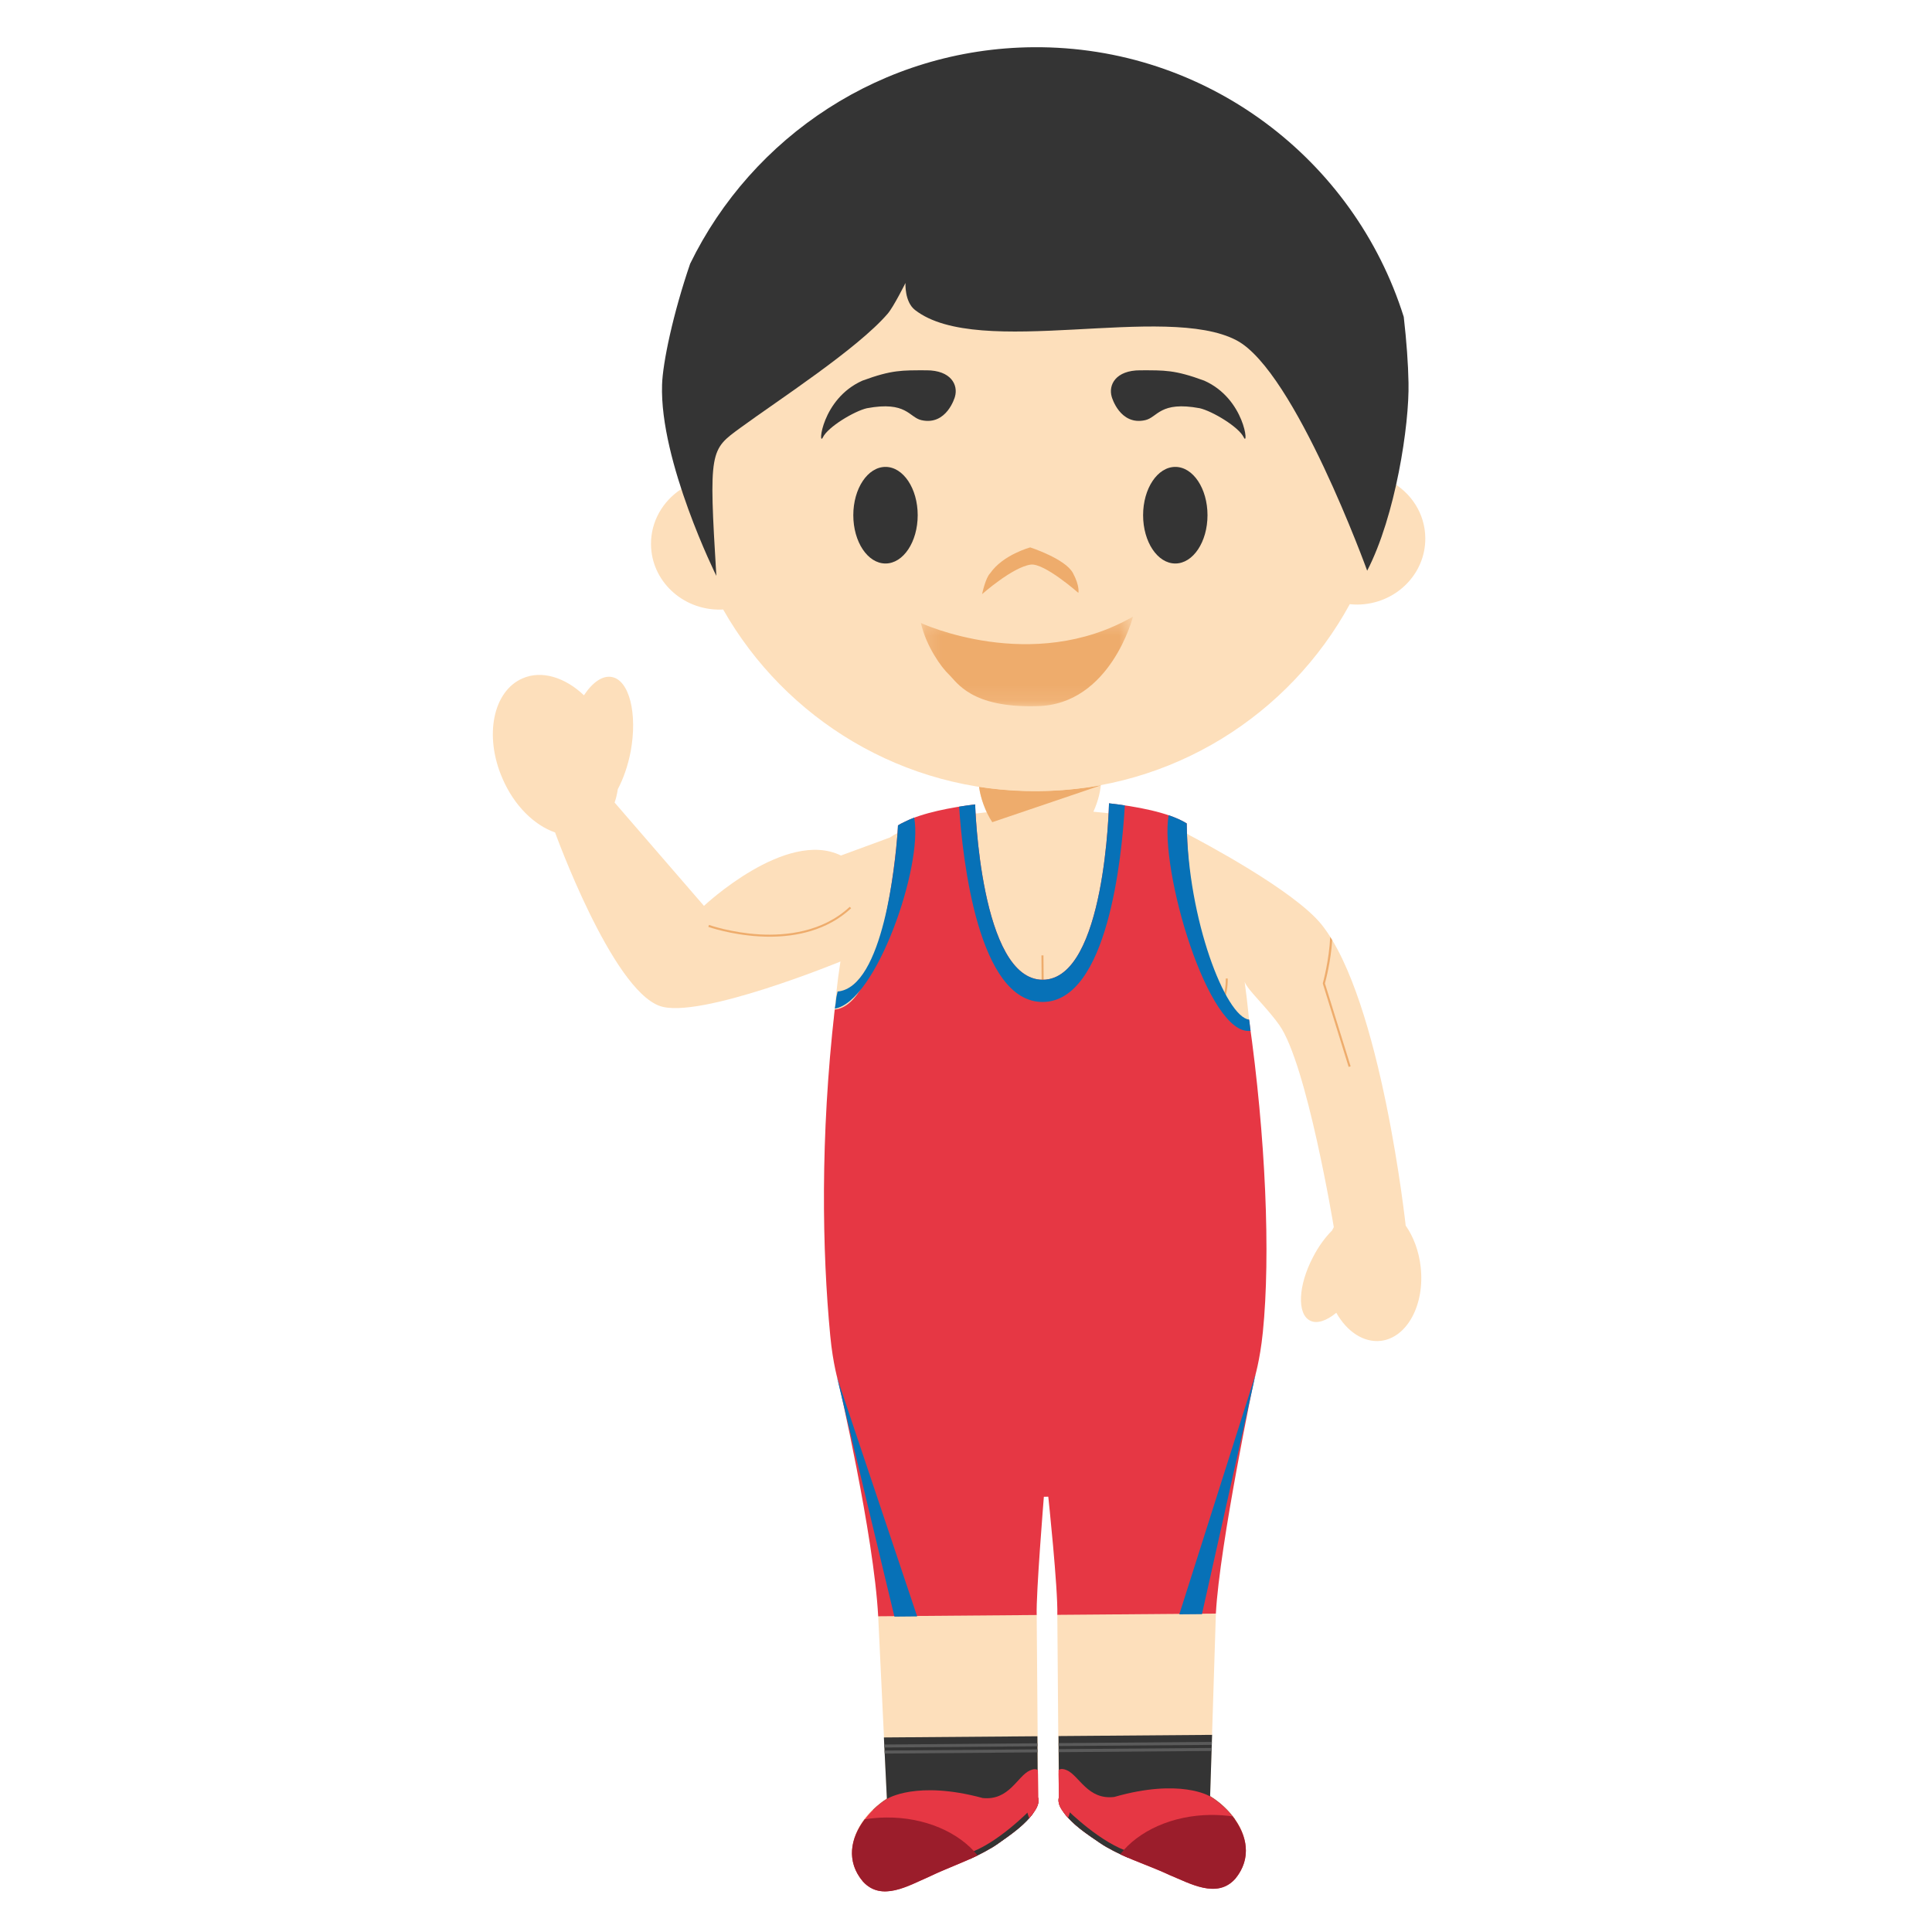 <?xml version="1.0" encoding="UTF-8"?>
<svg width="120px" height="120px" viewBox="0 0 120 120" version="1.1" xmlns="http://www.w3.org/2000/svg" xmlns:xlink="http://www.w3.org/1999/xlink">
    <!-- Generator: Sketch 51.1 (57501) - http://www.bohemiancoding.com/sketch -->
    <title>Athlete23</title>
    <desc>Created with Sketch.</desc>
    <defs>
        <polygon id="path-1" points="0.199 0.299 13.373 0.299 13.373 5.867 0.199 5.867"></polygon>
    </defs>
    <g id="Athlete23" stroke="none" stroke-width="1" fill="none" fill-rule="evenodd">
        <g id="Group-66" transform="translate(30, 2)">
            <path d="M34.48,109.614 L34.391,98.291 L24.545,98.369 L25.085,109.687 L25.089,109.687 C23.333,110.797 22.077,113.028 23.602,114.827 C24.748,116.094 26.416,115.073 27.688,114.527 C29.091,113.844 30.7,113.359 31.967,112.48 C32.784,111.896 33.746,111.262 34.292,110.397 C34.464,110.132 34.544,109.863 34.48,109.614" id="Fill-539" fill="#FDDFBB"></path>
            <path d="M45.152,109.527 L45.163,109.527 L45.521,98.202 L35.672,98.28 L35.761,109.604 C35.701,109.863 35.788,110.122 35.964,110.385 C36.519,111.24 37.495,111.856 38.321,112.428 C39.606,113.287 41.219,113.749 42.632,114.407 C43.911,114.933 45.597,115.926 46.725,114.643 C48.223,112.821 46.921,110.606 45.152,109.527" id="Fill-541" fill="#FDDFBB"></path>
            <path d="M34.434,105.842 L24.9,105.916 L25.086,109.724 L25.092,109.724 C24.788,109.91 24.501,110.156 24.234,110.407 L24.257,112.85 L31.562,112.789 C31.699,112.713 31.835,112.622 31.968,112.529 C32.787,111.945 33.749,111.305 34.297,110.44 C34.469,110.175 34.55,109.9 34.479,109.651 L34.461,109.651 L34.434,105.842 Z" id="Fill-543" fill="#343434"></path>
            <polygon id="Fill-545" fill="#5A5A5A" points="24.921 106.356 24.93 106.54 34.439 106.463 34.434 106.279"></polygon>
            <polygon id="Fill-547" fill="#5A5A5A" points="24.942 106.729 24.952 106.918 34.44 106.841 34.44 106.655"></polygon>
            <path d="M46.706,111.011 C46.305,110.44 45.761,109.933 45.154,109.564 L45.163,109.564 L45.285,105.755 L35.747,105.83 L35.778,109.639 L35.77,109.639 C35.701,109.891 35.788,110.165 35.964,110.426 C36.527,111.283 37.499,111.908 38.329,112.475 C38.465,112.564 38.598,112.657 38.741,112.734 L46.718,112.672 L46.706,111.011 Z" id="Fill-549" fill="#343434"></path>
            <polygon id="Fill-551" fill="#5A5A5A" points="35.751 106.452 45.268 106.378 45.27 106.192 35.749 106.268"></polygon>
            <polygon id="Fill-553" fill="#5A5A5A" points="35.753 106.83 45.254 106.754 45.26 106.568 35.753 106.642"></polygon>
            <path d="M25.109,109.724 L25.085,109.715 L25.087,109.724 L25.093,109.724 C23.34,110.86 22.08,113.075 23.601,114.868 C24.751,116.135 26.421,115.123 27.691,114.576 C29.098,113.891 30.7,113.413 31.966,112.527 C32.787,111.945 33.749,111.305 34.296,110.44 C34.467,110.171 34.548,109.9 34.48,109.651 L34.467,107.962 C34.467,107.962 34.356,107.79 33.965,107.968 C33.193,108.312 32.69,109.854 31.033,109.678 C26.93,108.566 25.109,109.724 25.109,109.724" id="Fill-555" fill="#E63744"></path>
            <path d="M34.179,110.615 L33.968,110.437 C33.968,110.437 31.883,112.586 30.062,113.132 L30.234,113.47 C30.844,113.197 31.434,112.896 31.967,112.526 C32.733,111.986 33.616,111.396 34.179,110.615" id="Fill-557" fill="#333433"></path>
            <path d="M25.055,110.888 C24.587,110.892 24.142,110.934 23.702,111.002 C23.7,111.012 23.698,111.012 23.693,111.018 C22.829,112.167 22.537,113.617 23.602,114.869 C24.753,116.134 26.42,115.124 27.691,114.575 C28.663,114.101 29.735,113.726 30.722,113.244 C29.578,111.815 27.459,110.869 25.055,110.888" id="Fill-559" fill="#9B1D2B"></path>
            <path d="M34.424,108.153 C34.028,108.155 33.71,108.89 33.716,109.792 C33.718,110.235 33.801,110.635 33.931,110.931 C34.062,110.774 34.192,110.612 34.295,110.438 C34.467,110.171 34.55,109.9 34.48,109.651 L34.467,108.155 C34.459,108.155 34.44,108.153 34.424,108.153" id="Fill-561" fill="#E63744"></path>
            <path d="M45.136,109.566 L45.167,109.555 L45.163,109.564 L45.153,109.564 C46.928,110.669 48.223,112.87 46.731,114.685 C45.598,115.969 43.915,114.983 42.637,114.458 C41.218,113.795 39.606,113.342 38.329,112.474 C37.5,111.909 36.527,111.282 35.962,110.425 C35.786,110.16 35.7,109.891 35.77,109.638 L35.749,107.953 C35.749,107.953 35.865,107.779 36.258,107.949 C37.034,108.284 37.56,109.816 39.211,109.611 C43.303,108.438 45.136,109.566 45.136,109.566" id="Fill-563" fill="#E63744"></path>
            <path d="M36.089,110.599 L36.291,110.417 C36.291,110.417 38.416,112.537 40.245,113.052 L40.078,113.394 C39.463,113.129 38.865,112.835 38.329,112.475 C37.558,111.947 36.664,111.371 36.089,110.599" id="Fill-565" fill="#333433"></path>
            <path d="M45.213,110.728 C45.681,110.726 46.128,110.759 46.562,110.819 C46.562,110.828 46.574,110.828 46.574,110.838 C47.456,111.975 47.768,113.415 46.732,114.685 C45.598,115.968 43.916,114.985 42.637,114.459 C41.654,113.995 40.581,113.639 39.579,113.173 C40.701,111.726 42.805,110.749 45.213,110.728" id="Fill-567" fill="#9B1D2B"></path>
            <path d="M35.802,108.141 C36.197,108.139 36.53,108.869 36.536,109.77 C36.54,110.213 36.466,110.615 36.34,110.911 C36.199,110.757 36.073,110.598 35.963,110.426 C35.787,110.161 35.7,109.892 35.768,109.639 L35.754,108.143 C35.754,108.143 35.785,108.141 35.802,108.141" id="Fill-569" fill="#E63744"></path>
            <path d="M58.239,76.682 C58.127,75.69 57.786,74.804 57.312,74.125 C57.318,74.166 57.318,74.191 57.318,74.191 C57.318,74.191 55.802,60.102 52.096,55.44 C50.4,53.309 44.574,50.239 43.893,49.883 C42.604,48.968 39.714,48.571 37.914,48.418 C38.214,47.751 38.389,47.035 38.385,46.507 L30.794,46.567 C30.798,47.093 30.985,47.797 31.289,48.451 C29.524,48.639 26.607,49.08 25.287,50.014 C25.287,50.014 22.998,50.854 22.233,51.138 C18.821,49.463 13.725,54.266 13.725,54.266 L8.174,47.848 C8.267,47.587 8.329,47.304 8.373,47.016 C8.716,46.372 9.002,45.563 9.174,44.666 C9.604,42.319 9.087,40.247 8,40.05 C7.419,39.94 6.796,40.389 6.271,41.186 C5.096,40.071 3.649,39.613 2.456,40.135 C0.62,40.93 0.06,43.714 1.206,46.345 C1.932,48.041 3.184,49.256 4.477,49.705 C4.477,49.705 7.984,59.421 10.98,60.483 C13.403,61.342 22.208,57.719 22.208,57.719 L22.202,57.713 C20.623,67.844 22.485,83.283 22.485,83.283 L47.342,83.087 C47.342,83.087 48.718,69.047 47.305,58.969 L47.305,58.98 C47.503,59.512 48.589,60.452 49.45,61.654 C51.167,64.043 52.845,74.22 52.845,74.22 C52.804,74.289 52.769,74.359 52.736,74.429 C52.305,74.858 51.889,75.425 51.546,76.096 C50.632,77.841 50.551,79.607 51.366,80.023 C51.792,80.247 52.394,80.04 53,79.539 C53.658,80.7 54.683,81.402 55.76,81.284 C57.397,81.093 58.51,79.035 58.239,76.682" id="Fill-571" fill="#FDDFBB"></path>
            <path d="M31.631,49.068 L38.353,46.789 L38.372,46.778 C37.118,46.996 35.829,47.12 34.518,47.13 C33.256,47.138 32.018,47.051 30.812,46.867 C30.891,47.517 31.199,48.422 31.631,49.068" id="Fill-573" fill="#EEAC6C"></path>
            <path d="M28.31,62.269 C26.485,62.286 25.192,61.975 24.389,61.332 C23.712,60.785 23.377,59.984 23.365,58.961 L23.495,58.959 C23.503,59.984 23.822,60.713 24.47,61.232 C25.926,62.404 29.11,62.449 34.192,61.375 L34.221,61.497 C31.843,62 29.882,62.257 28.31,62.269" id="Fill-575" fill="#EEAC6C"></path>
            <path d="M41.38,62.166 C43.201,62.152 44.49,61.822 45.278,61.166 C45.948,60.607 46.265,59.802 46.259,58.779 L46.133,58.779 C46.141,59.802 45.835,60.537 45.197,61.069 C43.759,62.263 40.575,62.359 35.479,61.365 L35.455,61.487 C37.836,61.953 39.804,62.178 41.38,62.166" id="Fill-577" fill="#EEAC6C"></path>
            <polygon id="Fill-579" fill="#EEAC6C" points="34.836 60.215 34.708 60.215 34.685 57.342 34.811 57.342"></polygon>
            <path d="M17.88,56.18 C17.632,56.182 17.4,56.176 17.172,56.161 C15.395,56.062 14.009,55.577 13.994,55.569 L14.038,55.449 C14.05,55.455 15.422,55.936 17.179,56.037 C18.799,56.126 21.085,55.905 22.777,54.325 L22.868,54.412 C21.37,55.807 19.44,56.17 17.88,56.18" id="Fill-581" fill="#EEAC6C"></path>
            <path d="M52.293,59.079 C52.344,58.893 52.665,57.696 52.744,56.392 C52.706,56.324 52.667,56.257 52.622,56.191 C52.558,57.634 52.173,59.036 52.164,59.062 L52.164,59.1 L53.766,64.267 L53.89,64.232 L52.293,59.079 Z" id="Fill-583" fill="#EEAC6C"></path>
            <path d="M47.581,61.329 C45.676,61.379 43.778,55.119 43.71,49.15 L43.708,49.142 C42.589,48.447 40.516,48.08 38.883,47.896 C38.883,47.896 38.666,58.831 34.774,58.855 C30.882,58.872 30.568,47.962 30.568,47.962 C29.097,48.146 27.284,48.48 26.149,49.066 C26.01,49.132 25.89,49.19 25.774,49.266 C25.774,49.266 25.768,49.465 25.743,49.794 C25.615,51.5 24.692,60.447 21.847,60.704 C20.937,68.654 21.067,75.715 21.568,80.959 C21.736,82.743 22.071,83.826 22.071,83.826 C22.071,83.826 24.278,93.347 24.545,98.39 L34.391,98.311 C34.344,97.032 34.836,90.966 34.836,90.966 L35.111,90.964 C35.111,90.964 35.716,96.64 35.672,98.301 L45.52,98.222 C45.748,93.945 47.914,83.621 47.914,83.621 C47.914,83.621 48.258,82.528 48.438,80.739 C48.924,75.951 48.616,68.606 47.581,61.329" id="Fill-585" fill="#E63744"></path>
            <path d="M25.774,49.266 L25.778,49.266 L25.774,49.266 Z" id="Fill-587" fill="#E63744"></path>
            <path d="M25.778,49.266 C25.778,49.262 25.778,49.26 25.778,49.266" id="Fill-589" fill="#E63744"></path>
            <polygon id="Fill-591" fill="#0771B7" points="26.966 98.398 21.99 83.557 25.553 98.411"></polygon>
            <polygon id="Fill-593" fill="#0771B7" points="43.249 98.269 47.989 83.351 44.656 98.258"></polygon>
            <path d="M26.782,48.781 C26.555,48.872 26.339,48.965 26.147,49.066 C26.01,49.133 25.888,49.189 25.775,49.265 C25.775,49.265 25.768,49.464 25.744,49.793 C25.615,51.499 24.872,59.332 22.026,59.585 C21.879,60.181 21.968,60.007 21.852,60.647 C24.407,60.237 27.343,51.82 26.782,48.781" id="Fill-595" fill="#0771B7"></path>
            <path d="M47.676,62.027 C47.624,61.753 47.639,61.596 47.581,61.329 C46.124,61.149 43.778,55.119 43.71,49.15 L43.708,49.142 C43.395,48.947 43.019,48.784 42.586,48.633 C42.001,51.995 45.044,62.393 47.676,62.027" id="Fill-597" fill="#0771B7"></path>
            <path d="M34.769,60.234 C30.76,60.256 29.787,51.365 29.572,48.102 C29.913,48.048 30.246,48.001 30.569,47.962 C30.569,47.962 30.882,58.873 34.773,58.855 C38.667,58.83 38.882,47.895 38.882,47.895 C39.197,47.93 39.528,47.968 39.865,48.024 C39.681,51.29 38.785,60.209 34.769,60.234" id="Fill-599" fill="#0771B7"></path>
            <path d="M12.299,28.386 C12.128,27.304 12.032,26.182 12.02,25.045 C11.925,12.738 21.815,2.683 34.106,2.584 C46.404,2.486 56.455,12.386 56.555,24.689 C56.563,25.772 56.49,26.838 56.346,27.887 C57.641,28.581 58.516,29.898 58.528,31.423 C58.547,33.682 56.66,35.531 54.312,35.551 C54.15,35.551 53.993,35.543 53.838,35.526 C50.093,42.391 42.835,47.074 34.46,47.142 C26.101,47.208 18.777,42.654 14.917,35.858 C14.852,35.858 14.784,35.864 14.718,35.864 C12.372,35.882 10.45,34.065 10.435,31.806 C10.423,30.39 11.166,29.132 12.299,28.386" id="Fill-601" fill="#FDDFBB"></path>
            <g id="Page-1" transform="translate(21, 21)">
                <path d="M6.229,3.096 C5.457,2.922 5.321,1.895 2.843,2.356 C2.064,2.536 0.426,3.512 0.111,4.164 C-0.205,4.816 0.023,1.772 2.568,0.642 C4.403,-0.033 5.025,0 6.545,0 C8.064,0 8.532,0.907 8.311,1.65 C8.311,1.65 7.808,3.453 6.229,3.096 Z" id="Fill-1" fill="#343434"></path>
                <path d="M20.134,3.096 C20.906,2.922 21.042,1.895 23.52,2.356 C24.299,2.536 25.937,3.512 26.252,4.164 C26.568,4.816 26.339,1.772 23.795,0.642 C21.96,-0.033 21.338,0 19.818,0 C18.299,0 17.831,0.907 18.052,1.65 C18.052,1.65 18.555,3.453 20.134,3.096 Z" id="Fill-3" fill="#343434"></path>
                <path d="M6,9 C6,10.657 5.105,12 4,12 C2.895,12 2,10.657 2,9 C2,7.343 2.895,6 4,6 C5.105,6 6,7.343 6,9" id="Fill-5" fill="#343434"></path>
                <path d="M24,9 C24,10.657 23.105,12 22,12 C20.895,12 20,10.657 20,9 C20,7.343 20.895,6 22,6 C23.105,6 24,7.343 24,9" id="Fill-7" fill="#343434"></path>
                <path d="M13.02,12.069 C13.859,11.955 15.98,13.826 15.98,13.826 C15.98,13.826 16.083,13.412 15.64,12.588 C15.163,11.703 12.99,11 12.99,11 C12.99,11 11.303,11.448 10.503,12.604 C10.207,12.894 10,13.903 10,13.903 C10,13.903 11.895,12.222 13.02,12.069 Z" id="Fill-9" fill="#EEAC6C"></path>
                <g id="Group-13" transform="translate(6, 15)">
                    <mask id="mask-2" fill="white">
                        <use xlink:href="#path-1"></use>
                    </mask>
                    <g id="Clip-12"></g>
                    <path d="M0.199,0.696 C0.199,0.696 7.098,3.904 13.373,0.299 C13.373,0.299 11.982,5.768 7.423,5.86 C3.308,5.982 2.439,4.368 1.946,3.904 C1.453,3.441 0.525,2.132 0.199,0.696" id="Fill-11" fill="#EEAC6C" mask="url(#mask-2)"></path>
                </g>
            </g>
            <path d="M57.485,21.772 C57.465,20.608 57.363,19.194 57.19,17.683 C54.121,7.905 44.95,0.848 34.178,0.933 C24.796,1.01 16.718,6.479 12.866,14.379 C11.805,17.482 11.163,20.525 11.122,21.898 C10.967,26.663 14.494,33.768 14.494,33.768 C14.016,25.933 14.105,25.949 15.984,24.575 C18.32,22.865 23.244,19.679 25.131,17.49 C25.497,17.072 26.24,15.578 26.24,15.578 C26.24,15.578 26.174,16.745 26.836,17.256 C30.796,20.337 42.388,16.787 46.82,19.147 C50.443,21.08 54.918,33.447 54.918,33.447 C56.674,30.058 57.543,24.396 57.485,21.772" id="Fill-619" fill="#343434"></path>
        </g>
    </g>
</svg>